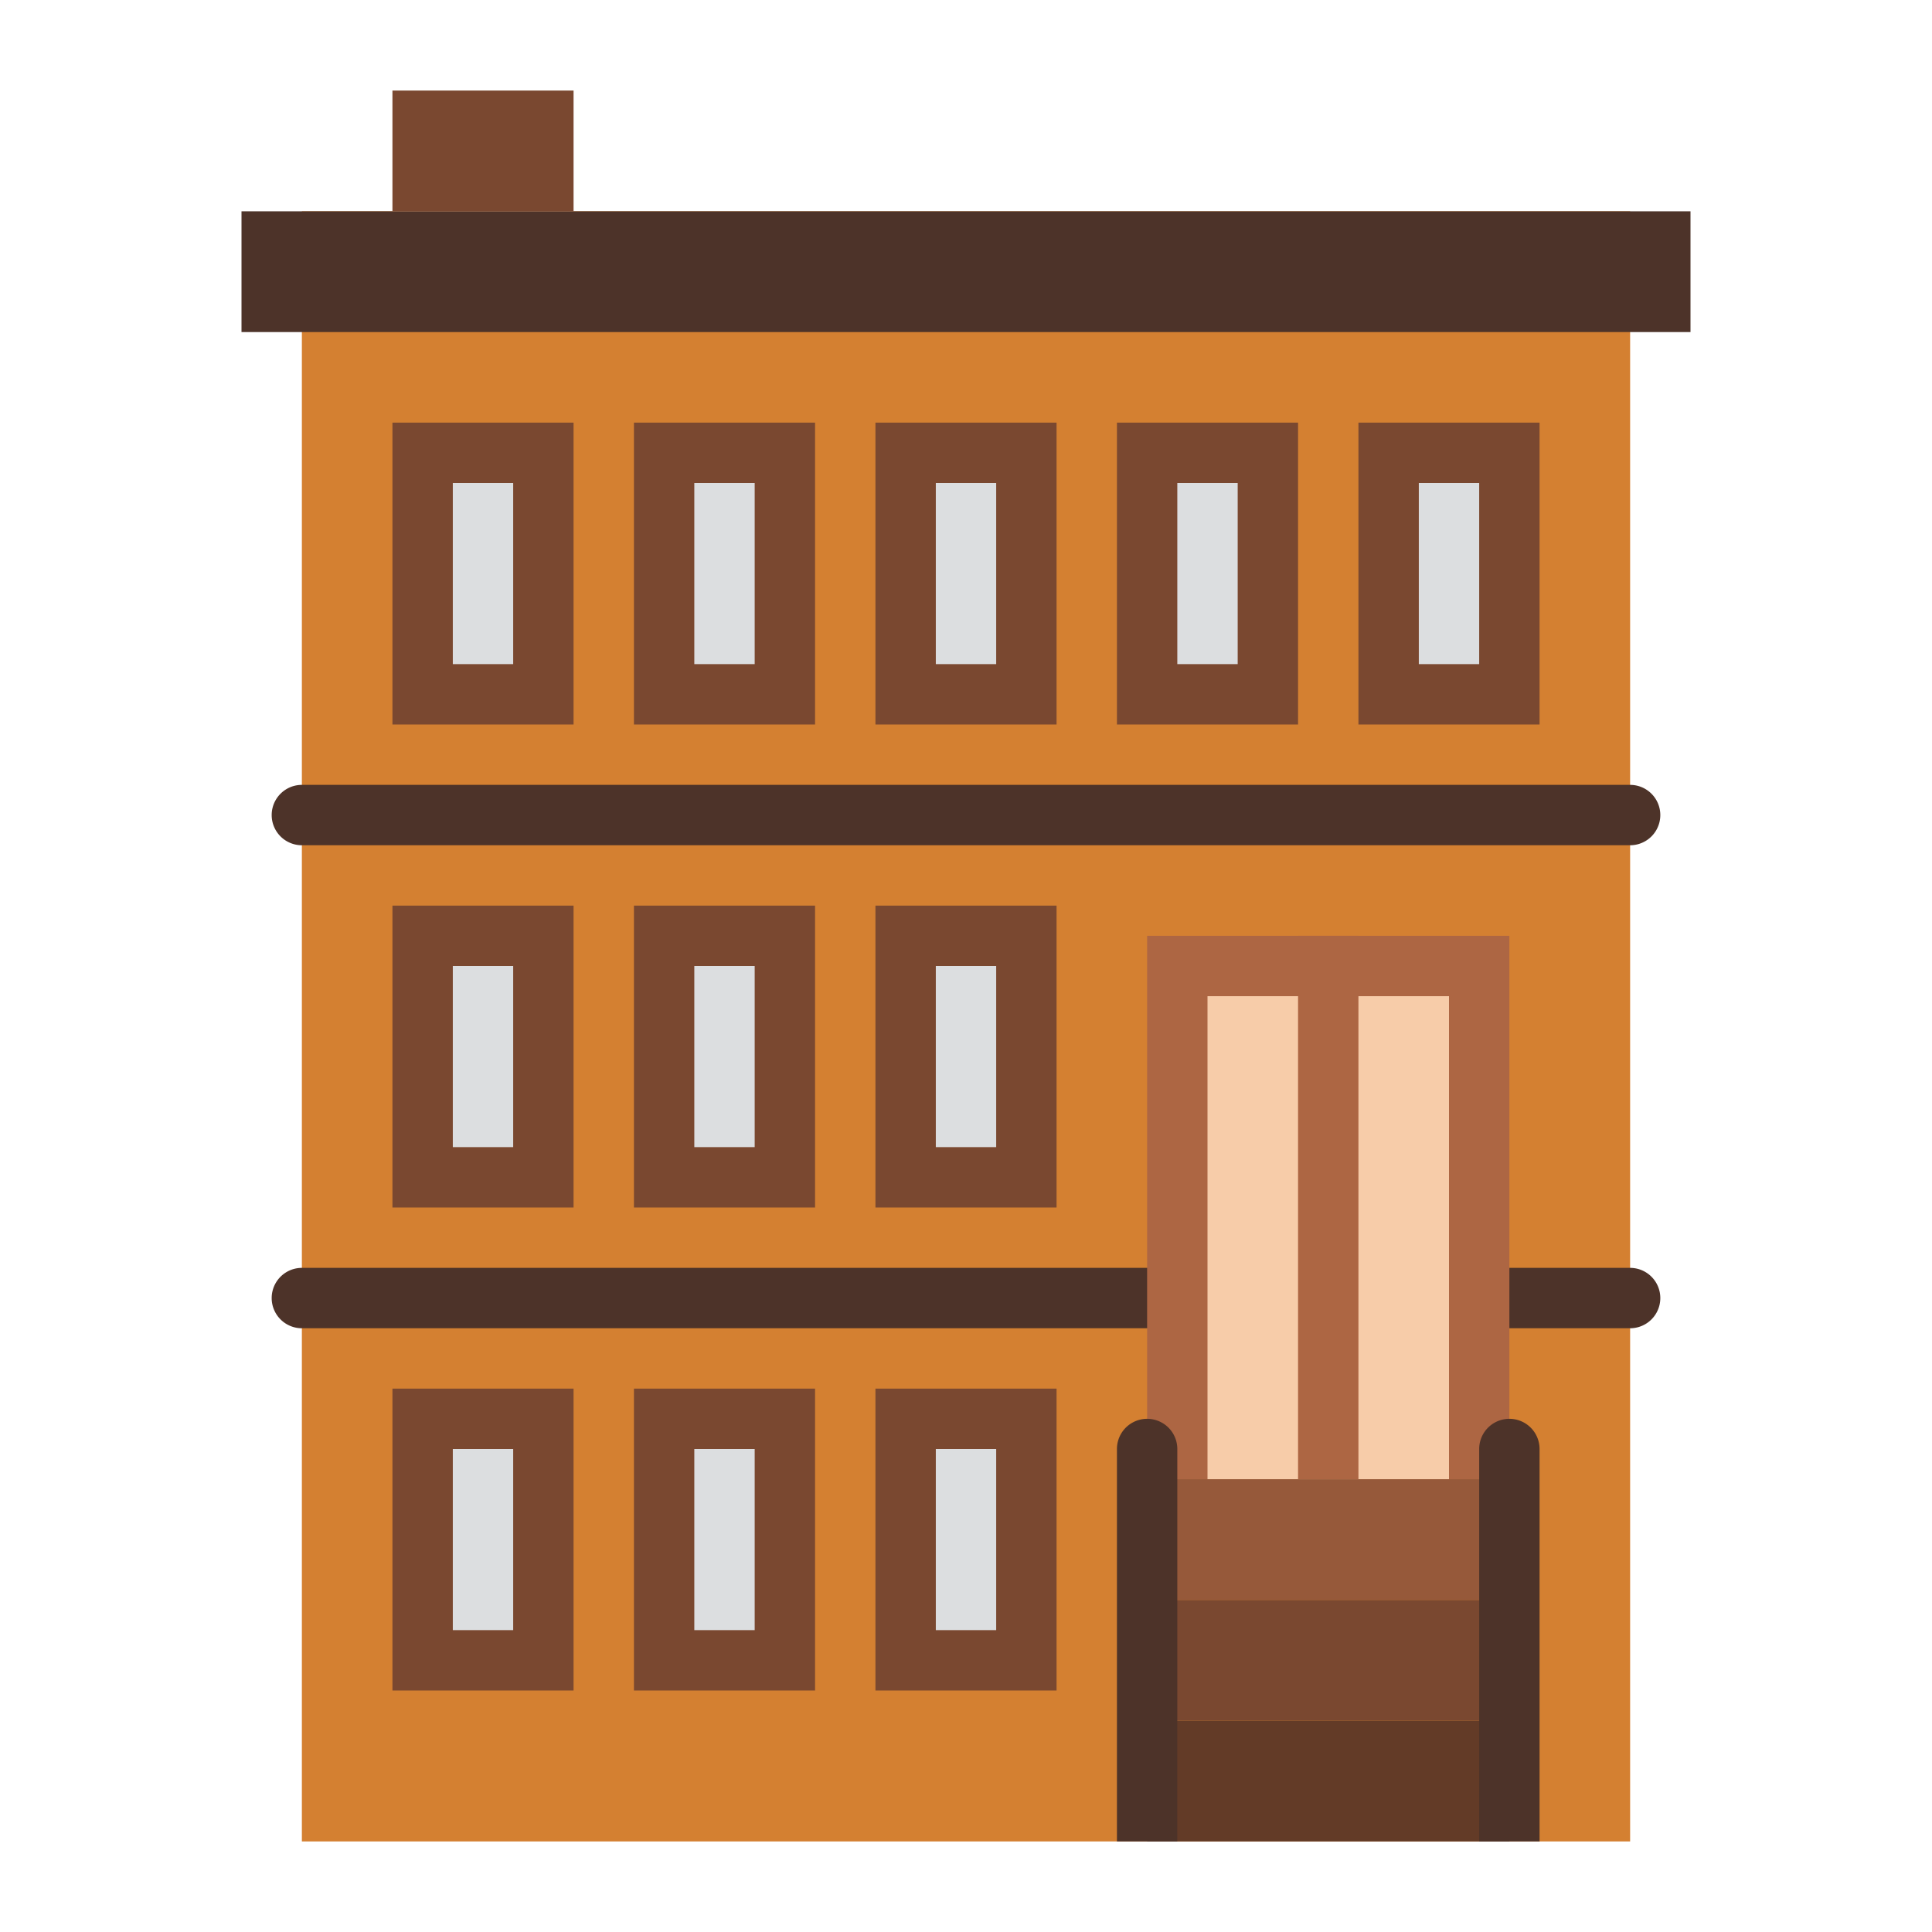 <svg id="Flat" height="512" viewBox="0 0 512 512" width="512" xmlns="http://www.w3.org/2000/svg"><path d="m80 56h352v432h-352z" fill="#d48031"/><g fill="#dcdee0"><path d="m112 120h32v64h-32z"/><path d="m176 120h32v64h-32z"/><path d="m240 120h32v64h-32z"/><path d="m304 120h32v64h-32z"/><path d="m368 120h32v64h-32z"/><path d="m240 248h32v64h-32z"/><path d="m176 248h32v64h-32z"/><path d="m112 248h32v64h-32z"/><path d="m240 376h32v64h-32z"/><path d="m176 376h32v64h-32z"/><path d="m112 376h32v64h-32z"/></g><path d="m64 56h384v32h-384z" fill="#4d3329"/><path d="m432 224h-352a8 8 0 0 1 0-16h352a8 8 0 0 1 0 16z" fill="#4d3329"/><path d="m432 352h-352a8 8 0 0 1 0-16h352a8 8 0 0 1 0 16z" fill="#4d3329"/><path d="m104 24h48v32h-48z" fill="#7a4830"/><path d="m304 456h96v32h-96z" fill="#633b27"/><path d="m304 424h96v32h-96z" fill="#7a4830"/><path d="m304 392h96v32h-96z" fill="#96593a"/><path d="m304 248h96v144h-96z" fill="#ad6643"/><path d="m320 264h64v128h-64z" fill="#f7cca9"/><path d="m344 248h16v144h-16z" fill="#ad6643"/><path d="m104 112v80h48v-80zm32 64h-16v-48h16z" fill="#7a4830"/><path d="m168 112v80h48v-80zm32 64h-16v-48h16z" fill="#7a4830"/><path d="m232 112v80h48v-80zm32 64h-16v-48h16z" fill="#7a4830"/><path d="m104 240v80h48v-80zm32 64h-16v-48h16z" fill="#7a4830"/><path d="m168 240v80h48v-80zm32 64h-16v-48h16z" fill="#7a4830"/><path d="m232 240v80h48v-80zm32 64h-16v-48h16z" fill="#7a4830"/><path d="m296 112v80h48v-80zm32 64h-16v-48h16z" fill="#7a4830"/><path d="m360 112v80h48v-80zm32 64h-16v-48h16z" fill="#7a4830"/><path d="m104 368v80h48v-80zm32 64h-16v-48h16z" fill="#7a4830"/><path d="m168 368v80h48v-80zm32 64h-16v-48h16z" fill="#7a4830"/><path d="m232 368v80h48v-80zm32 64h-16v-48h16z" fill="#7a4830"/><path d="m312 384a8 8 0 0 0 -16 0v104h16z" fill="#4d3329"/><path d="m408 384a8 8 0 0 0 -16 0v104h16z" fill="#4d3329"/></svg>
